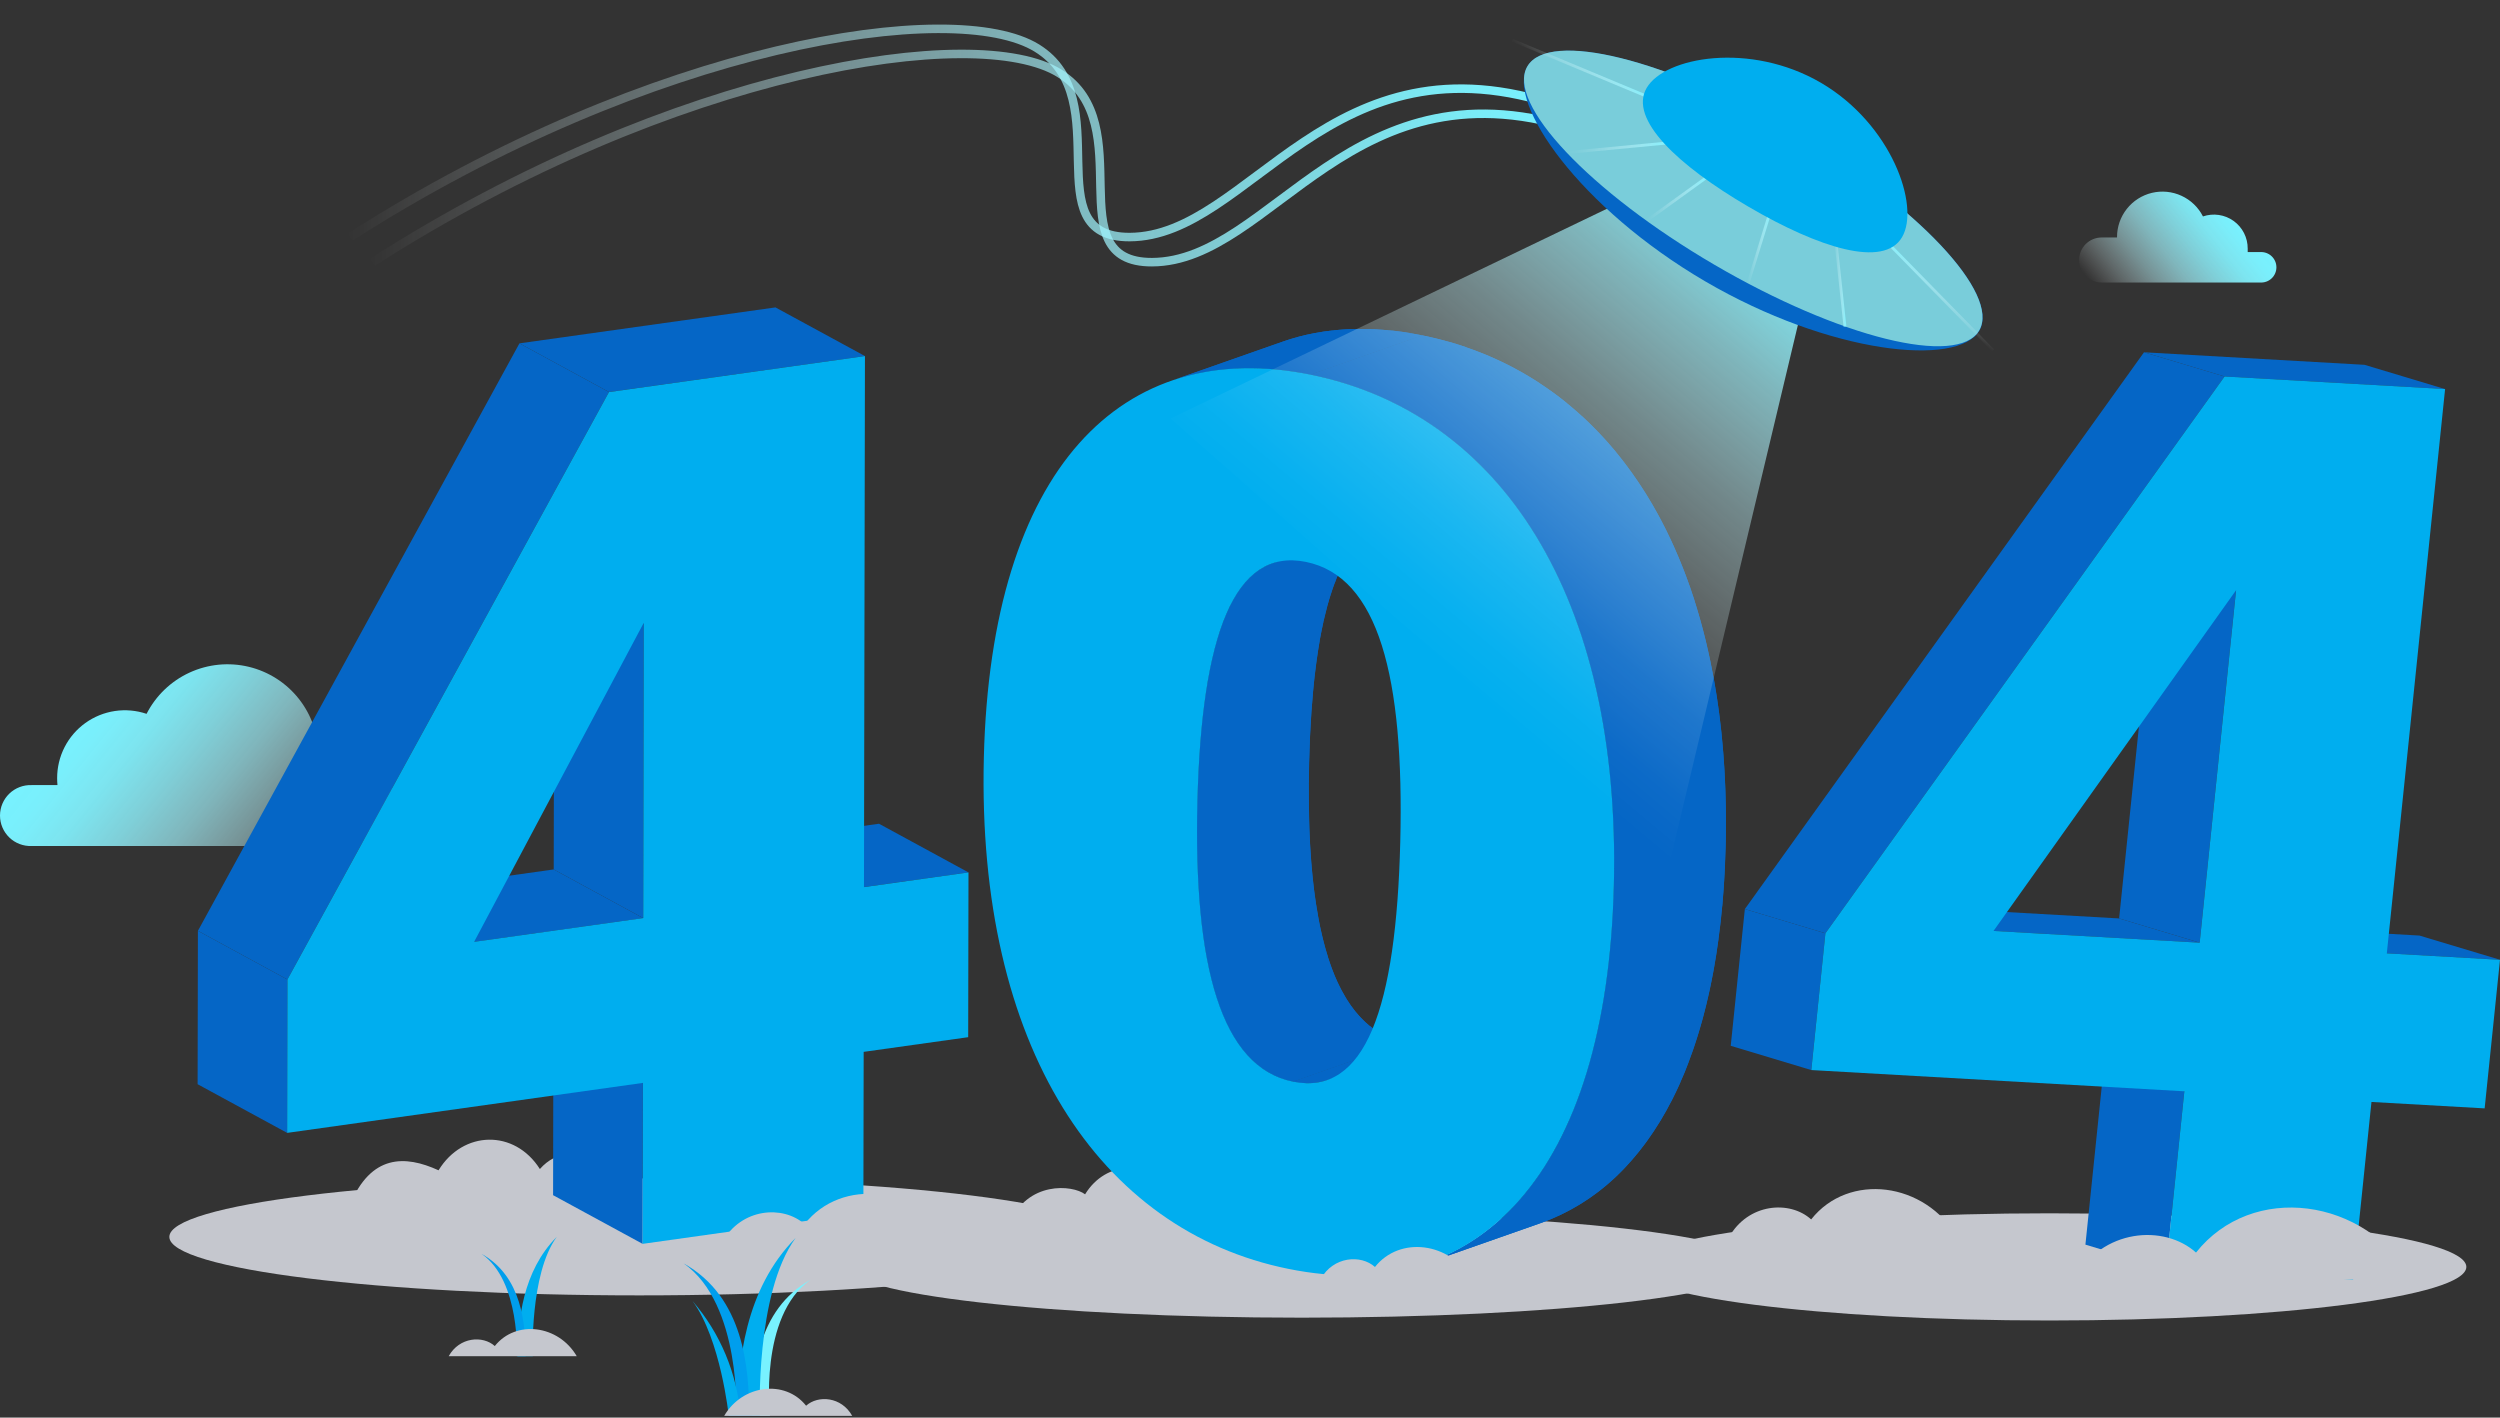 <svg width="880" height="499" viewBox="0 0 880 499" fill="none" xmlns="http://www.w3.org/2000/svg">
<rect x="0" y="0" width="880" height="499" fill="#333333" stroke="none"/>
<path d="M123.257 83.449C229.889 15.179 336.019 -1.016 365.002 16.923C393.985 34.862 363.761 83.582 397.645 83.449C440.195 83.278 468.108 9.473 549.442 37.597" stroke="url(#paint0_linear_10_2168)" stroke-width="3" stroke-miterlimit="10"/>
<path d="M131.131 92.287C237.75 24.017 343.893 7.821 372.876 25.761C401.86 43.7 371.635 92.419 405.519 92.287C448.082 92.115 475.995 18.31 557.316 46.434" stroke="url(#paint1_linear_10_2168)" stroke-width="3" stroke-miterlimit="10"/>
<path d="M11.103 276.344H20.231C20.152 275.538 20.112 274.732 20.112 273.9C20.106 270.11 21.003 266.373 22.729 262.999C24.456 259.625 26.962 256.711 30.039 254.498C33.117 252.286 36.677 250.84 40.425 250.278C44.173 249.717 48.002 250.057 51.592 251.271C54.859 244.874 60.183 239.763 66.707 236.759C73.231 233.756 80.576 233.035 87.56 234.713C94.543 236.39 100.76 240.369 105.208 246.008C109.656 251.648 112.077 258.62 112.081 265.802C112.081 265.908 112.081 266 112.081 266.093H122.914C127.118 266.093 131.15 267.763 134.123 270.736C137.096 273.709 138.766 277.741 138.766 281.945C138.766 286.149 137.096 290.181 134.123 293.154C131.15 296.127 127.118 297.797 122.914 297.797H11.103C9.664 297.848 8.229 297.608 6.884 297.092C5.539 296.576 4.312 295.794 3.276 294.794C2.24 293.793 1.416 292.594 0.853 291.269C0.29 289.943 0 288.517 0 287.077C0 285.637 0.29 284.211 0.853 282.885C1.416 281.559 2.24 280.361 3.276 279.36C4.312 278.36 5.539 277.578 6.884 277.062C8.229 276.546 9.664 276.306 11.103 276.357V276.344Z" fill="url(#paint2_linear_10_2168)"/>
<path d="M795.746 88.733H791.189C791.189 88.323 791.189 87.914 791.189 87.504C791.201 85.606 790.758 83.731 789.897 82.039C789.036 80.346 787.782 78.885 786.24 77.776C784.698 76.668 782.913 75.944 781.035 75.667C779.156 75.39 777.238 75.567 775.442 76.183C773.811 72.981 771.149 70.422 767.885 68.918C764.622 67.414 760.947 67.052 757.452 67.891C753.958 68.73 750.848 70.722 748.624 73.544C746.4 76.366 745.19 79.855 745.191 83.449C745.191 83.449 745.191 83.541 745.191 83.594H739.775C737.673 83.594 735.657 84.429 734.17 85.916C732.684 87.402 731.849 89.418 731.849 91.52C731.849 93.622 732.684 95.638 734.17 97.125C735.657 98.611 737.673 99.446 739.775 99.446H795.667C796.393 99.482 797.118 99.371 797.8 99.118C798.481 98.865 799.104 98.476 799.63 97.975C800.157 97.474 800.576 96.871 800.862 96.203C801.149 95.535 801.296 94.816 801.296 94.09C801.296 93.363 801.149 92.644 800.862 91.976C800.576 91.308 800.157 90.705 799.63 90.204C799.104 89.703 798.481 89.315 797.8 89.062C797.118 88.809 796.393 88.697 795.667 88.733H795.746Z" fill="url(#paint3_linear_10_2168)"/>
<path d="M225.028 455.975C316.385 455.975 390.445 446.754 390.445 435.38C390.445 424.006 316.385 414.786 225.028 414.786C133.67 414.786 59.61 424.006 59.61 435.38C59.61 446.754 133.67 455.975 225.028 455.975Z" fill="#C5C7CE"/>
<path d="M458.227 463.822C546.973 463.822 618.915 455.595 618.915 445.447C618.915 435.298 546.973 427.071 458.227 427.071C369.482 427.071 297.539 435.298 297.539 445.447C297.539 455.595 369.482 463.822 458.227 463.822Z" fill="#C5C7CE"/>
<path d="M721.413 464.813C802.454 464.813 868.151 456.367 868.151 445.949C868.151 435.53 802.454 427.084 721.413 427.084C640.372 427.084 574.675 435.53 574.675 445.949C574.675 456.367 640.372 464.813 721.413 464.813Z" fill="#C5C7CE"/>
<path d="M355.268 430.77C361.595 415.592 377.54 417.032 381.952 420.4C389.297 408.379 404.832 407.943 412.428 420.017C423.894 412.474 440.169 420.466 442.362 430.77H355.268Z" fill="#C5C7CE"/>
<path d="M123.191 424.059C130.589 406.331 142.531 406.529 154.367 411.946C162.941 397.903 181.105 397.414 190.035 411.496C201.858 398.101 222.4 412.025 225.028 424.059H123.191Z" fill="#C5C7CE"/>
<path d="M304.118 312.249L272.611 295.115L309.402 289.95L340.895 307.084L304.118 312.249Z" fill="#0566C6"/>
<path d="M226.191 437.837L194.685 420.704L194.79 364.045L226.296 381.179L226.191 437.837Z" fill="#0566C6"/>
<path d="M166.891 331.536L135.385 314.402L194.91 306.04L226.403 323.174L166.891 331.536Z" fill="#0566C6"/>
<path d="M226.402 323.174L194.909 306.04L195.094 202.103L226.6 219.236L226.402 323.174Z" fill="#0566C6"/>
<path d="M214.355 137.993L182.849 120.86L272.955 108.205L304.461 125.338L214.355 137.993Z" fill="#0566C6"/>
<path d="M101.17 344.785L69.664 327.652L182.849 120.86L214.355 137.994L101.17 344.785Z" fill="#0566C6"/>
<path d="M101.065 398.775L69.559 381.642L69.664 327.652L101.17 344.785L101.065 398.775Z" fill="#0566C6"/>
<path d="M304.118 312.262L340.908 307.084L340.803 365.089L304.012 370.254L303.907 426.913L226.205 437.837L226.31 381.179L101.078 398.775L101.171 344.798L214.355 138.007L304.462 125.338L304.118 312.262ZM226.416 323.173L226.601 219.236L166.891 331.522L226.416 323.16" fill="#00AEEF"/>
<path d="M506.498 366.344L467.184 380.162C463.287 381.451 459.111 381.648 455.11 380.73L494.437 366.912C498.434 367.827 502.605 367.631 506.498 366.344Z" fill="#0566C6"/>
<path d="M455.109 380.73L494.436 366.912L495.374 367.084L456.047 380.902L455.109 380.73Z" fill="#0566C6"/>
<path d="M456.047 380.901L495.373 367.083C495.928 367.176 496.483 367.255 497.025 367.308L457.711 381.152C457.17 381.152 456.615 381.02 456.047 380.928" fill="#0566C6"/>
<path d="M457.711 381.152L497.024 367.334C497.579 367.401 498.134 367.44 498.676 367.467L459.349 381.258C458.807 381.258 458.266 381.192 457.711 381.126" fill="#0566C6"/>
<path d="M459.35 381.258L498.676 367.44C499.231 367.44 499.786 367.44 500.327 367.44L461.014 381.258C460.459 381.258 459.904 381.258 459.35 381.258Z" fill="#0566C6"/>
<path d="M461.014 381.272L500.327 367.454C500.895 367.454 501.45 367.454 502.005 367.348L462.678 381.153C462.137 381.153 461.568 381.245 461.014 381.258" fill="#0566C6"/>
<path d="M462.68 381.152L502.006 367.334C502.649 367.27 503.289 367.174 503.922 367.043L464.595 380.861C463.962 380.992 463.323 381.089 462.68 381.152Z" fill="#0566C6"/>
<path d="M464.594 380.875L503.92 367.057C504.698 366.902 505.466 366.699 506.219 366.45L466.892 380.268C466.139 380.516 465.372 380.719 464.594 380.875Z" fill="#0566C6"/>
<path d="M466.893 380.267L506.219 366.449L506.497 366.344L467.183 380.162L466.893 380.267Z" fill="#0566C6"/>
<path d="M447.712 198.351L487.025 184.533C470.05 190.49 462.018 219.989 460.803 268.153C459.35 326.449 469.218 361.8 494.41 366.912L455.083 380.73C429.891 375.617 420.037 340.267 421.476 281.971C422.705 233.846 430.75 204.308 447.712 198.351Z" fill="#0566C6"/>
<path d="M447.711 198.351L487.024 184.533C483.551 185.813 480.46 187.954 478.041 190.755L438.715 204.573C441.139 201.771 444.234 199.63 447.711 198.351Z" fill="#0566C6"/>
<path d="M438.715 204.573L478.042 190.755C477.281 191.597 476.567 192.479 475.902 193.397L436.575 207.215C437.24 206.297 437.955 205.415 438.715 204.573Z" fill="#0566C6"/>
<path d="M436.575 207.242L475.902 193.424C475.307 194.243 474.726 195.128 474.171 196.066L434.845 209.884C435.4 208.959 435.981 208.074 436.575 207.242Z" fill="#0566C6"/>
<path d="M434.844 209.871L474.17 196.053C473.642 196.925 473.127 197.836 472.638 198.8L433.312 212.618C433.814 211.654 434.315 210.742 434.844 209.871Z" fill="#0566C6"/>
<path d="M433.311 212.618L472.691 198.853C472.202 199.804 471.726 200.808 471.264 201.839L431.938 215.656C432.4 214.626 432.875 213.622 433.364 212.671" fill="#0566C6"/>
<path d="M431.885 215.603L471.212 201.786C470.737 202.869 470.274 203.992 469.891 205.167L430.564 218.985C431.014 217.81 431.463 216.687 431.885 215.603Z" fill="#0566C6"/>
<path d="M430.512 218.985L469.839 205.167C469.363 206.396 468.927 207.677 468.518 209.012L429.204 222.829C429.627 221.508 430.076 220.187 430.525 218.985" fill="#0566C6"/>
<path d="M429.178 222.829L468.491 209.011C468.029 210.438 467.593 211.931 467.17 213.476L427.844 227.294C428.253 225.748 428.702 224.256 429.165 222.829" fill="#0566C6"/>
<path d="M427.856 227.295L467.183 213.477C466.725 215.186 466.285 216.947 465.862 218.761L426.535 232.579C426.94 230.747 427.381 228.986 427.856 227.295Z" fill="#0566C6"/>
<path d="M426.548 232.605L465.875 218.787C465.412 220.861 464.976 223.014 464.554 225.26L425.267 239.078C425.663 236.832 426.086 234.679 426.588 232.605" fill="#0566C6"/>
<path d="M425.267 239.078L464.58 225.273C464.131 227.915 463.708 230.557 463.338 233.358L424.012 247.175C424.382 244.375 424.822 241.68 425.333 239.091" fill="#0566C6"/>
<path d="M424.012 247.163L463.338 233.345C462.889 236.621 462.506 240.051 462.189 243.635L422.862 257.453C423.193 253.873 423.576 250.452 424.012 247.163Z" fill="#0566C6"/>
<path d="M422.863 257.453L462.189 243.636C461.78 248.061 461.45 252.724 461.212 257.599L421.898 271.417C422.136 266.542 422.453 261.879 422.863 257.453Z" fill="#0566C6"/>
<path d="M421.899 271.416L461.212 257.599C461.041 261.007 460.922 264.534 460.829 268.167C460.829 270.809 460.724 273.345 460.697 275.855L421.384 289.686C421.384 287.163 421.384 284.6 421.503 281.985C421.595 278.365 421.727 274.838 421.899 271.416Z" fill="#0566C6"/>
<path d="M421.383 289.673L460.697 275.842C460.697 281.267 460.763 286.471 460.895 291.456L421.582 305.274C421.397 300.294 421.344 295.089 421.383 289.673Z" fill="#0566C6"/>
<path d="M421.581 305.274L460.894 291.456C461.053 295.71 461.278 299.805 461.595 303.728L422.268 317.546C421.964 313.583 421.726 309.528 421.581 305.274Z" fill="#0566C6"/>
<path d="M422.269 317.546L461.595 303.729C461.873 307.216 462.216 310.585 462.626 313.808L423.312 327.626C422.903 324.402 422.559 321.021 422.269 317.546Z" fill="#0566C6"/>
<path d="M423.312 327.625L462.625 313.781C463.009 316.701 463.431 319.514 463.946 322.209L424.62 336.027C424.135 333.332 423.695 330.523 423.299 327.599" fill="#0566C6"/>
<path d="M424.594 336.054L463.92 322.236C464.378 324.878 464.898 327.379 465.479 329.739L426.153 343.557C425.585 341.166 425.056 338.669 424.594 336.054Z" fill="#0566C6"/>
<path d="M426.152 343.557L465.479 329.739C466.073 332.222 466.721 334.574 467.434 336.819L428.107 350.637C427.394 348.392 426.786 346.04 426.152 343.557Z" fill="#0566C6"/>
<path d="M428.108 350.637L467.408 336.819C468.337 339.798 469.444 342.718 470.723 345.564L431.41 359.382C430.121 356.539 429.009 353.618 428.081 350.637" fill="#0566C6"/>
<path d="M431.437 359.383L470.75 345.565C471.714 347.671 472.804 349.718 474.013 351.694L434.686 365.512C433.476 363.539 432.391 361.492 431.437 359.383Z" fill="#0566C6"/>
<path d="M434.686 365.512L474.012 351.694C474.968 353.24 476.022 354.723 477.169 356.133L437.843 369.951C436.7 368.538 435.646 367.055 434.686 365.512Z" fill="#0566C6"/>
<path d="M437.844 369.951L477.17 356.133C477.796 356.899 478.43 357.626 479.073 358.313L439.759 372.13C439.099 371.443 438.438 370.717 437.844 369.951Z" fill="#0566C6"/>
<path d="M439.758 372.13L479.071 358.312C479.586 358.841 480.102 359.343 480.63 359.832L441.303 373.649C440.775 373.161 440.26 372.659 439.758 372.13Z" fill="#0566C6"/>
<path d="M441.305 373.65L480.618 359.832C481.054 360.228 481.516 360.625 481.939 360.995L442.665 374.812C442.203 374.442 441.754 374.046 441.344 373.65" fill="#0566C6"/>
<path d="M442.664 374.812L481.938 360.995C482.361 361.338 482.783 361.668 483.259 361.985L443.932 375.869C443.492 375.552 443.052 375.222 442.611 374.879" fill="#0566C6"/>
<path d="M443.933 375.869L483.259 361.985C483.669 362.289 484.091 362.58 484.58 362.857L445.267 376.675C444.827 376.393 444.386 376.103 443.946 375.803" fill="#0566C6"/>
<path d="M445.201 376.675L484.581 362.857C484.977 363.122 485.373 363.359 485.77 363.597L446.456 377.415C446.047 377.177 445.65 376.939 445.267 376.675" fill="#0566C6"/>
<path d="M446.391 377.414L485.704 363.597L486.933 364.27L447.593 378.088C447.184 377.877 446.774 377.652 446.378 377.414" fill="#0566C6"/>
<path d="M447.593 378.088L486.919 364.271C487.329 364.482 487.752 364.693 488.24 364.878L448.914 378.696C448.491 378.511 448.082 378.3 447.593 378.088Z" fill="#0566C6"/>
<path d="M448.914 378.696L488.241 364.878C488.663 365.076 489.086 365.261 489.562 365.433L450.235 379.251C449.799 379.079 449.376 378.894 448.914 378.696Z" fill="#0566C6"/>
<path d="M450.142 379.25L489.468 365.433C489.891 365.604 490.327 365.763 490.789 365.921L451.463 379.739L450.142 379.25Z" fill="#0566C6"/>
<path d="M451.45 379.74L490.777 365.922C491.266 366.08 491.754 366.239 492.243 366.371L452.877 380.189C452.375 380.057 451.886 379.898 451.397 379.74" fill="#0566C6"/>
<path d="M452.877 380.188L492.19 366.371L493.696 366.767L454.383 380.585C453.872 380.461 453.37 380.329 452.877 380.188Z" fill="#0566C6"/>
<path d="M454.436 380.585L493.749 366.768L494.436 366.913L455.109 380.731L454.436 380.585Z" fill="#0566C6"/>
<path d="M412.071 134.123L451.385 120.305C465.916 115.179 482.534 114.4 500.606 118.059L461.292 131.877C443.221 128.204 426.655 128.984 412.071 134.123Z" fill="#0566C6"/>
<path d="M412.071 134.123L451.385 120.305L453.155 119.71L413.828 133.528L412.071 134.123Z" fill="#0566C6"/>
<path d="M413.828 133.515L453.155 119.697C456.097 118.75 459.092 117.974 462.124 117.372L422.811 131.19C419.775 131.792 416.775 132.568 413.828 133.515Z" fill="#0566C6"/>
<path d="M422.811 131.19L462.124 117.372C464.581 116.896 467.078 116.513 469.614 116.262L430.301 130.08C427.756 130.344 425.259 130.714 422.811 131.19Z" fill="#0566C6"/>
<path d="M430.301 130.08L469.614 116.262C471.913 116.024 474.238 115.866 476.602 115.813L437.276 129.631C434.911 129.631 432.586 129.842 430.301 130.08Z" fill="#0566C6"/>
<path d="M437.276 129.631L476.656 115.813C478.875 115.813 481.134 115.813 483.433 115.879L444.106 129.697C441.821 129.591 439.562 129.578 437.329 129.697" fill="#0566C6"/>
<path d="M444.053 129.697L483.379 115.879C485.572 115.985 487.805 116.156 489.984 116.394L450.737 130.159C448.478 129.921 446.246 129.75 444.053 129.644" fill="#0566C6"/>
<path d="M450.736 130.159L490.05 116.341C492.269 116.592 494.515 116.896 496.787 117.292L457.46 131.11C455.201 130.714 452.956 130.41 450.736 130.159Z" fill="#0566C6"/>
<path d="M457.462 131.164L496.789 117.346C498.11 117.557 499.325 117.795 500.606 118.046L461.293 131.864C459.972 131.613 458.73 131.375 457.462 131.164Z" fill="#0566C6"/>
<path d="M542.059 430.612L502.732 444.429C541.729 430.731 566.247 385.816 568.083 311.681C570.606 209.963 528.096 145.405 461.292 131.864L500.605 118.046C567.409 131.587 609.933 196.079 607.436 297.929C605.573 371.998 581.016 416.913 542.059 430.612Z" fill="#0566C6"/>
<path d="M461.292 131.864L500.605 118.046C501.583 118.245 502.561 118.456 503.525 118.68L464.211 132.498L461.292 131.864Z" fill="#0566C6"/>
<path d="M464.211 132.498L503.524 118.68C505.717 119.182 507.884 119.737 510.024 120.345L470.71 134.123C468.57 133.515 466.404 132.96 464.211 132.458" fill="#0566C6"/>
<path d="M470.711 134.123L510.024 120.305C512.019 120.873 513.987 121.481 515.929 122.155L476.656 136.012C474.714 135.352 472.692 134.691 470.764 134.163" fill="#0566C6"/>
<path d="M476.655 136.012L515.929 122.234C517.818 122.881 519.707 123.555 521.557 124.321L482.23 138.086C480.381 137.346 478.505 136.646 476.603 135.999" fill="#0566C6"/>
<path d="M482.229 138.086L521.569 124.282C523.366 124.995 525.123 125.748 526.853 126.554L487.54 140.372C485.796 139.566 484.026 138.813 482.256 138.1" fill="#0566C6"/>
<path d="M487.541 140.372L526.854 126.554C528.585 127.346 530.289 128.179 531.98 129.05L492.653 142.868C490.98 141.988 489.276 141.155 487.541 140.372Z" fill="#0566C6"/>
<path d="M492.653 142.868L531.98 129.05C533.644 129.922 535.296 130.834 536.921 131.772L497.607 145.589C495.982 144.651 494.331 143.74 492.653 142.868Z" fill="#0566C6"/>
<path d="M497.607 145.59L536.921 131.772C538.585 132.75 540.223 133.753 541.835 134.81L502.508 148.655C500.897 147.598 499.259 146.594 497.607 145.616" fill="#0566C6"/>
<path d="M502.508 148.654L541.834 134.836C543.472 135.911 545.084 137.025 546.669 138.179L507.356 151.996C505.753 150.834 504.137 149.72 502.508 148.654Z" fill="#0566C6"/>
<path d="M507.355 151.97L546.669 138.152C548.36 139.385 550.02 140.662 551.649 141.983L512.322 155.801C510.698 154.48 509.033 153.159 507.355 151.97Z" fill="#0566C6"/>
<path d="M512.322 155.801L551.649 142.049C553.419 143.502 555.15 144.995 556.854 146.553L517.527 160.371C515.836 158.812 514.092 157.32 512.322 155.867" fill="#0566C6"/>
<path d="M517.528 160.305L556.855 146.487C558.74 148.249 560.585 150.05 562.39 151.89L523.063 165.708C521.302 163.832 519.457 162.031 517.528 160.305Z" fill="#0566C6"/>
<path d="M523.063 165.708L562.389 151.891C564.626 154.216 566.788 156.646 568.875 159.183L529.496 173C527.409 170.464 525.247 168.033 523.01 165.708" fill="#0566C6"/>
<path d="M529.496 173L568.876 159.222C572.536 163.681 575.911 168.367 578.981 173.251L539.655 187.069C536.573 182.167 533.18 177.467 529.496 173Z" fill="#0566C6"/>
<path d="M539.655 187.03L578.982 173.212C582.636 179.034 585.897 185.094 588.744 191.35L549.418 205.168C546.576 198.909 543.314 192.849 539.655 187.03Z" fill="#0566C6"/>
<path d="M549.417 205.167L588.743 191.35C591.772 198.006 594.397 204.839 596.603 211.812L557.237 225.643C555.033 218.665 552.409 211.827 549.377 205.167" fill="#0566C6"/>
<path d="M557.237 225.643L596.564 211.812C598.017 216.436 599.351 221.191 600.527 226.105L561.2 239.923C560.02 235.009 558.699 230.249 557.237 225.643Z" fill="#0566C6"/>
<path d="M561.2 239.923L600.527 226.105C601.548 230.315 602.451 234.634 603.235 239.064L563.961 252.882C563.155 248.457 562.257 244.137 561.24 239.923" fill="#0566C6"/>
<path d="M563.961 252.882L603.274 239.064C604.014 243.186 604.661 247.396 605.216 251.693L565.89 265.511C565.344 261.222 564.701 257.013 563.961 252.882Z" fill="#0566C6"/>
<path d="M565.89 265.511L605.216 251.693C605.758 255.894 606.194 260.174 606.537 264.547L567.211 278.365C566.854 273.992 566.418 269.712 565.89 265.511Z" fill="#0566C6"/>
<path d="M567.225 278.365L606.551 264.547C606.895 268.906 607.159 273.345 607.317 277.876L567.991 291.694C567.832 287.163 567.568 282.724 567.225 278.365Z" fill="#0566C6"/>
<path d="M567.989 291.694L607.316 277.876C607.474 282.473 607.54 287.123 607.501 291.918L568.174 305.736C568.174 300.98 568.174 296.291 567.989 291.694Z" fill="#0566C6"/>
<path d="M568.176 305.736L607.502 291.918C607.502 293.887 607.502 295.881 607.41 297.863C607.339 300.664 607.238 303.416 607.106 306.119L567.806 319.937C567.938 317.233 568.039 314.481 568.109 311.681C568.109 309.686 568.189 307.718 568.202 305.736" fill="#0566C6"/>
<path d="M567.805 319.937L607.131 306.119C606.907 310.505 606.616 314.785 606.233 318.959L566.88 332.777C567.267 328.603 567.567 324.323 567.778 319.937" fill="#0566C6"/>
<path d="M566.88 332.777L606.207 318.959C605.85 322.843 605.428 326.647 604.886 330.346L565.612 344.164C566.101 340.465 566.524 336.661 566.933 332.777" fill="#0566C6"/>
<path d="M565.612 344.165L604.925 330.347C604.463 333.861 603.935 337.269 603.34 340.611L564.014 354.429C564.608 351.087 565.137 347.678 565.612 344.165Z" fill="#0566C6"/>
<path d="M564.014 354.429L603.341 340.611C602.773 343.755 602.165 346.833 601.491 349.858L562.178 363.676C562.838 360.677 563.499 357.599 564.014 354.429Z" fill="#0566C6"/>
<path d="M562.178 363.649L601.492 349.832C600.84 352.738 600.144 355.574 599.405 358.339L560.078 372.157C560.831 369.396 561.518 366.556 562.178 363.649Z" fill="#0566C6"/>
<path d="M560.077 372.157L599.404 358.339C598.664 360.981 597.884 363.702 597.052 366.265L557.726 380.096C558.558 377.454 559.337 374.812 560.077 372.17" fill="#0566C6"/>
<path d="M557.726 380.096L597.053 366.278C596.234 368.828 595.362 371.298 594.411 373.716L555.124 387.533C556.036 385.116 556.907 382.646 557.766 380.096" fill="#0566C6"/>
<path d="M555.124 387.533L594.451 373.715C593.57 376.155 592.597 378.524 591.531 380.822L552.218 394.64C553.231 392.342 554.199 389.973 555.124 387.533Z" fill="#0566C6"/>
<path d="M552.217 394.64L591.583 380.822C590.535 383.2 589.439 385.499 588.294 387.718L548.98 401.536C550.117 399.316 551.213 397.018 552.27 394.64" fill="#0566C6"/>
<path d="M548.929 401.536L588.242 387.758C587.035 390.092 585.78 392.346 584.477 394.521L545.15 408.339C546.463 406.173 547.722 403.918 548.929 401.576" fill="#0566C6"/>
<path d="M545.15 408.3L584.477 394.482C583.032 396.86 581.531 399.141 579.972 401.325L540.646 415.156C542.204 412.963 543.706 410.678 545.15 408.3Z" fill="#0566C6"/>
<path d="M540.645 415.156L579.972 401.325C578.054 403.996 575.999 406.567 573.816 409.026L534.489 422.844C536.677 420.393 538.732 417.827 540.645 415.156Z" fill="#0566C6"/>
<path d="M534.49 422.844L573.816 409.026C565.267 418.813 554.351 426.245 542.112 430.612L502.732 444.43C514.973 440.066 525.89 432.633 534.437 422.844" fill="#0566C6"/>
<path d="M461.292 131.864C528.095 145.404 570.606 209.896 568.083 311.68C565.559 413.465 520.249 460.176 453.471 446.635C387.064 433.174 343.827 368.524 346.311 266.74C348.794 164.955 394.871 118.416 461.292 131.864ZM455.109 380.73C480.684 385.908 491.437 354.732 492.89 296.449C494.343 238.166 485.228 202.961 459.654 197.783C434.462 192.67 422.956 223.688 421.503 281.971C420.05 340.254 429.918 375.618 455.109 380.73Z" fill="#00AEEF"/>
<path d="M254.196 437.27C260.92 425.169 275.65 424.139 283.193 430.902C296.403 414.191 323.325 417.692 334.712 437.27H254.196Z" fill="#C5C7CE"/>
<path d="M608.545 435.605C615.256 423.504 629.985 422.395 637.528 429.237C650.738 412.513 677.66 416.027 689.048 435.605H608.545Z" fill="#C5C7CE"/>
<path d="M464.925 450.163C469.337 442.237 479.033 441.523 483.987 445.975C492.706 434.971 510.407 437.27 517.845 450.163H464.925Z" fill="#C5C7CE"/>
<path d="M182.254 477.389H187.538C187.538 477.389 186.402 448.485 195.979 435.38C183.958 447.468 182.254 464.76 182.254 477.389Z" fill="#00AEEF"/>
<path d="M185.002 477.389H181.937C181.937 477.389 183.258 450.968 169.56 441.391C183.747 449.344 185.002 466.068 185.002 477.389Z" fill="#009EED"/>
<path d="M157.934 477.388C161.698 470.598 169.955 470.017 174.169 473.808C181.606 464.442 196.626 466.398 203.02 477.388H157.934Z" fill="#C5C7CE"/>
<path d="M264.738 498.393H271.026C271.026 498.393 267.063 463.307 285.293 450.479C266.403 461.048 264.738 483.32 264.738 498.393Z" fill="#78F2FF"/>
<path d="M259.626 498.393H267.473C267.473 498.393 265.782 455.302 280.062 435.75C262.175 453.809 259.626 479.569 259.626 498.393Z" fill="#00AEEF"/>
<path d="M263.72 498.393H259.149C259.149 498.393 261.105 459.08 240.655 444.72C261.858 456.57 263.72 481.55 263.72 498.393Z" fill="#009EED"/>
<path d="M256.521 498.393C256.521 498.393 253.681 471.352 243.773 457.957C253.558 469.296 259.468 483.462 260.643 498.393H256.521Z" fill="#00AEEF"/>
<path d="M299.982 498.393C296.217 491.603 287.961 491.022 283.747 494.813C276.31 485.447 261.29 487.402 254.909 498.393H299.982Z" fill="#C5C7CE"/>
<path d="M840.158 335.578L811.796 327.044L851.638 329.316L880 337.837L840.158 335.578Z" fill="#0566C6"/>
<path d="M762.43 446.648L734.067 438.114L740.527 375.604L768.876 384.138L762.43 446.648Z" fill="#0566C6"/>
<path d="M774.28 331.826L745.931 323.292L758.745 199.209L787.093 207.743L774.28 331.826Z" fill="#0566C6"/>
<path d="M783.051 132.524L754.688 124.004L832.311 128.416L860.66 136.95L783.051 132.524Z" fill="#0566C6"/>
<path d="M701.703 327.69L673.354 319.17L745.93 323.292L774.279 331.825L701.703 327.69Z" fill="#0566C6"/>
<path d="M642.548 328.523L614.186 319.99L754.689 124.004L783.051 132.524L642.548 328.523Z" fill="#0566C6"/>
<path d="M637.568 376.661L609.219 368.127L614.186 319.989L642.548 328.523L637.568 376.661Z" fill="#0566C6"/>
<path d="M840.158 335.578L879.999 337.85L874.596 390.149L834.755 387.89L828.295 450.4L762.429 446.648L768.889 384.138L637.58 376.661L642.547 328.523L783.05 132.524L860.673 136.95L840.158 335.578ZM774.292 331.826L787.106 207.743L701.715 327.691L774.292 331.826Z" fill="#00AEEF"/>
<path d="M730 450.348C739.974 432.395 761.81 430.863 772.999 440.902C792.669 416.107 832.537 421.285 849.34 450.348H730Z" fill="#C5C7CE"/>
<path d="M587.857 303.081L639.165 87.941L590.803 61.388L412.057 147.307L587.857 303.081Z" fill="url(#paint4_linear_10_2168)"/>
<path d="M696.71 116.395C689.167 129.288 644.081 124.678 600.171 98.998C556.26 73.317 530.157 36.302 537.66 23.409C545.164 10.516 586.921 20.86 630.845 46.54C674.768 72.221 704.253 103.489 696.71 116.395Z" fill="#0566C6"/>
<path d="M696.668 116.332C704.209 103.433 674.719 72.163 630.799 46.488C586.88 20.813 545.163 10.457 537.622 23.356C530.082 36.255 559.572 67.526 603.492 93.201C647.411 118.875 689.128 129.232 696.668 116.332Z" fill="#79CDDA"/>
<path d="M701.545 123.344L663.83 84.81" stroke="url(#paint5_linear_10_2168)" stroke-miterlimit="10"/>
<path d="M582.403 35.047L532.39 14.201" stroke="url(#paint6_linear_10_2168)" stroke-miterlimit="10"/>
<path d="M645.745 80.728L649.431 114.956" stroke="url(#paint7_linear_10_2168)" stroke-miterlimit="10"/>
<path d="M589.245 50.094L551.451 53.713" stroke="url(#paint8_linear_10_2168)" stroke-miterlimit="10"/>
<path d="M579.562 77.716L602.178 61.388" stroke="url(#paint9_linear_10_2168)" stroke-miterlimit="10"/>
<path d="M615.283 99.804L623.328 73.846" stroke="url(#paint10_linear_10_2168)" stroke-miterlimit="10"/>
<path d="M669.522 83.489C663.089 94.48 640.302 87.28 615.48 72.776C590.658 58.271 573.207 41.93 579.627 30.939C586.047 19.948 616.153 14.638 640.975 29.143C665.797 43.647 675.969 72.498 669.522 83.489Z" fill="#00AEEF"/>
<defs>
<linearGradient id="paint0_linear_10_2168" x1="122.187" y1="46.804" x2="550.09" y2="46.804" gradientUnits="userSpaceOnUse">
<stop stop-color="white" stop-opacity="0"/>
<stop offset="0.1" stop-color="#EEFDFF" stop-opacity="0.13"/>
<stop offset="0.35" stop-color="#C5F9FF" stop-opacity="0.43"/>
<stop offset="0.58" stop-color="#A4F6FF" stop-opacity="0.68"/>
<stop offset="0.77" stop-color="#8CF4FF" stop-opacity="0.85"/>
<stop offset="0.91" stop-color="#7DF3FF" stop-opacity="0.96"/>
<stop offset="1" stop-color="#78F2FF"/>
</linearGradient>
<linearGradient id="paint1_linear_10_2168" x1="130.061" y1="55.642" x2="557.951" y2="55.642" gradientUnits="userSpaceOnUse">
<stop stop-color="white" stop-opacity="0"/>
<stop offset="0.1" stop-color="#EEFDFF" stop-opacity="0.13"/>
<stop offset="0.35" stop-color="#C5F9FF" stop-opacity="0.43"/>
<stop offset="0.58" stop-color="#A4F6FF" stop-opacity="0.68"/>
<stop offset="0.77" stop-color="#8CF4FF" stop-opacity="0.85"/>
<stop offset="0.91" stop-color="#7DF3FF" stop-opacity="0.96"/>
<stop offset="1" stop-color="#78F2FF"/>
</linearGradient>
<linearGradient id="paint2_linear_10_2168" x1="113.97" y1="318.114" x2="28.329" y2="248.761" gradientUnits="userSpaceOnUse">
<stop stop-color="white" stop-opacity="0"/>
<stop offset="0.17" stop-color="#DCFCFF" stop-opacity="0.26"/>
<stop offset="0.33" stop-color="#BEF9FF" stop-opacity="0.48"/>
<stop offset="0.49" stop-color="#A5F6FF" stop-opacity="0.67"/>
<stop offset="0.64" stop-color="#91F4FF" stop-opacity="0.81"/>
<stop offset="0.78" stop-color="#83F3FF" stop-opacity="0.92"/>
<stop offset="0.9" stop-color="#7BF2FF" stop-opacity="0.98"/>
<stop offset="1" stop-color="#78F2FF"/>
</linearGradient>
<linearGradient id="paint3_linear_10_2168" x1="744.319" y1="109.618" x2="787.133" y2="74.928" gradientUnits="userSpaceOnUse">
<stop stop-color="white" stop-opacity="0"/>
<stop offset="0.17" stop-color="#DCFCFF" stop-opacity="0.26"/>
<stop offset="0.33" stop-color="#BEF9FF" stop-opacity="0.48"/>
<stop offset="0.49" stop-color="#A5F6FF" stop-opacity="0.67"/>
<stop offset="0.64" stop-color="#91F4FF" stop-opacity="0.81"/>
<stop offset="0.78" stop-color="#83F3FF" stop-opacity="0.92"/>
<stop offset="0.9" stop-color="#7BF2FF" stop-opacity="0.98"/>
<stop offset="1" stop-color="#78F2FF"/>
</linearGradient>
<linearGradient id="paint4_linear_10_2168" x1="497.923" y1="227.611" x2="625.057" y2="76.104" gradientUnits="userSpaceOnUse">
<stop stop-color="white" stop-opacity="0"/>
<stop offset="0.09" stop-color="#FBFFFF" stop-opacity="0.03"/>
<stop offset="0.22" stop-color="#F0FEFF" stop-opacity="0.11"/>
<stop offset="0.38" stop-color="#DEFCFF" stop-opacity="0.25"/>
<stop offset="0.56" stop-color="#C5F9FF" stop-opacity="0.43"/>
<stop offset="0.76" stop-color="#A4F6FF" stop-opacity="0.67"/>
<stop offset="0.97" stop-color="#7EF3FF" stop-opacity="0.96"/>
<stop offset="1" stop-color="#78F2FF"/>
</linearGradient>
<linearGradient id="paint5_linear_10_2168" x1="679.419" y1="108.791" x2="686.031" y2="99.158" gradientUnits="userSpaceOnUse">
<stop stop-color="white" stop-opacity="0"/>
<stop offset="0.09" stop-color="#FBFFFF" stop-opacity="0.03"/>
<stop offset="0.22" stop-color="#F0FEFF" stop-opacity="0.11"/>
<stop offset="0.38" stop-color="#DEFCFF" stop-opacity="0.25"/>
<stop offset="0.56" stop-color="#C5F9FF" stop-opacity="0.43"/>
<stop offset="0.76" stop-color="#A4F6FF" stop-opacity="0.67"/>
<stop offset="0.97" stop-color="#7EF3FF" stop-opacity="0.96"/>
<stop offset="1" stop-color="#78F2FF"/>
</linearGradient>
<linearGradient id="paint6_linear_10_2168" x1="551.795" y1="31.308" x2="563.011" y2="17.94" gradientUnits="userSpaceOnUse">
<stop stop-color="white" stop-opacity="0"/>
<stop offset="0.09" stop-color="#FBFFFF" stop-opacity="0.03"/>
<stop offset="0.22" stop-color="#F0FEFF" stop-opacity="0.11"/>
<stop offset="0.38" stop-color="#DEFCFF" stop-opacity="0.25"/>
<stop offset="0.56" stop-color="#C5F9FF" stop-opacity="0.43"/>
<stop offset="0.76" stop-color="#A4F6FF" stop-opacity="0.67"/>
<stop offset="0.97" stop-color="#7EF3FF" stop-opacity="0.96"/>
<stop offset="1" stop-color="#78F2FF"/>
</linearGradient>
<linearGradient id="paint7_linear_10_2168" x1="645.098" y1="97.848" x2="650.091" y2="97.848" gradientUnits="userSpaceOnUse">
<stop stop-color="white" stop-opacity="0"/>
<stop offset="0.09" stop-color="#FBFFFF" stop-opacity="0.03"/>
<stop offset="0.22" stop-color="#F0FEFF" stop-opacity="0.11"/>
<stop offset="0.38" stop-color="#DEFCFF" stop-opacity="0.25"/>
<stop offset="0.56" stop-color="#C5F9FF" stop-opacity="0.43"/>
<stop offset="0.76" stop-color="#A4F6FF" stop-opacity="0.67"/>
<stop offset="0.97" stop-color="#7EF3FF" stop-opacity="0.96"/>
<stop offset="1" stop-color="#78F2FF"/>
</linearGradient>
<linearGradient id="paint8_linear_10_2168" x1="551.385" y1="51.904" x2="589.311" y2="51.904" gradientUnits="userSpaceOnUse">
<stop stop-color="white" stop-opacity="0"/>
<stop offset="0.09" stop-color="#FBFFFF" stop-opacity="0.03"/>
<stop offset="0.22" stop-color="#F0FEFF" stop-opacity="0.11"/>
<stop offset="0.38" stop-color="#DEFCFF" stop-opacity="0.25"/>
<stop offset="0.56" stop-color="#C5F9FF" stop-opacity="0.43"/>
<stop offset="0.76" stop-color="#A4F6FF" stop-opacity="0.67"/>
<stop offset="0.97" stop-color="#7EF3FF" stop-opacity="0.96"/>
<stop offset="1" stop-color="#78F2FF"/>
</linearGradient>
<linearGradient id="paint9_linear_10_2168" x1="579.166" y1="69.552" x2="602.561" y2="69.552" gradientUnits="userSpaceOnUse">
<stop stop-color="white" stop-opacity="0"/>
<stop offset="0.09" stop-color="#FBFFFF" stop-opacity="0.03"/>
<stop offset="0.22" stop-color="#F0FEFF" stop-opacity="0.11"/>
<stop offset="0.38" stop-color="#DEFCFF" stop-opacity="0.25"/>
<stop offset="0.56" stop-color="#C5F9FF" stop-opacity="0.43"/>
<stop offset="0.76" stop-color="#A4F6FF" stop-opacity="0.67"/>
<stop offset="0.97" stop-color="#7EF3FF" stop-opacity="0.96"/>
<stop offset="1" stop-color="#78F2FF"/>
</linearGradient>
<linearGradient id="paint10_linear_10_2168" x1="614.649" y1="86.818" x2="623.962" y2="86.818" gradientUnits="userSpaceOnUse">
<stop stop-color="white" stop-opacity="0"/>
<stop offset="0.09" stop-color="#FBFFFF" stop-opacity="0.03"/>
<stop offset="0.22" stop-color="#F0FEFF" stop-opacity="0.11"/>
<stop offset="0.38" stop-color="#DEFCFF" stop-opacity="0.25"/>
<stop offset="0.56" stop-color="#C5F9FF" stop-opacity="0.43"/>
<stop offset="0.76" stop-color="#A4F6FF" stop-opacity="0.67"/>
<stop offset="0.97" stop-color="#7EF3FF" stop-opacity="0.96"/>
<stop offset="1" stop-color="#78F2FF"/>
</linearGradient>
</defs>
</svg>
